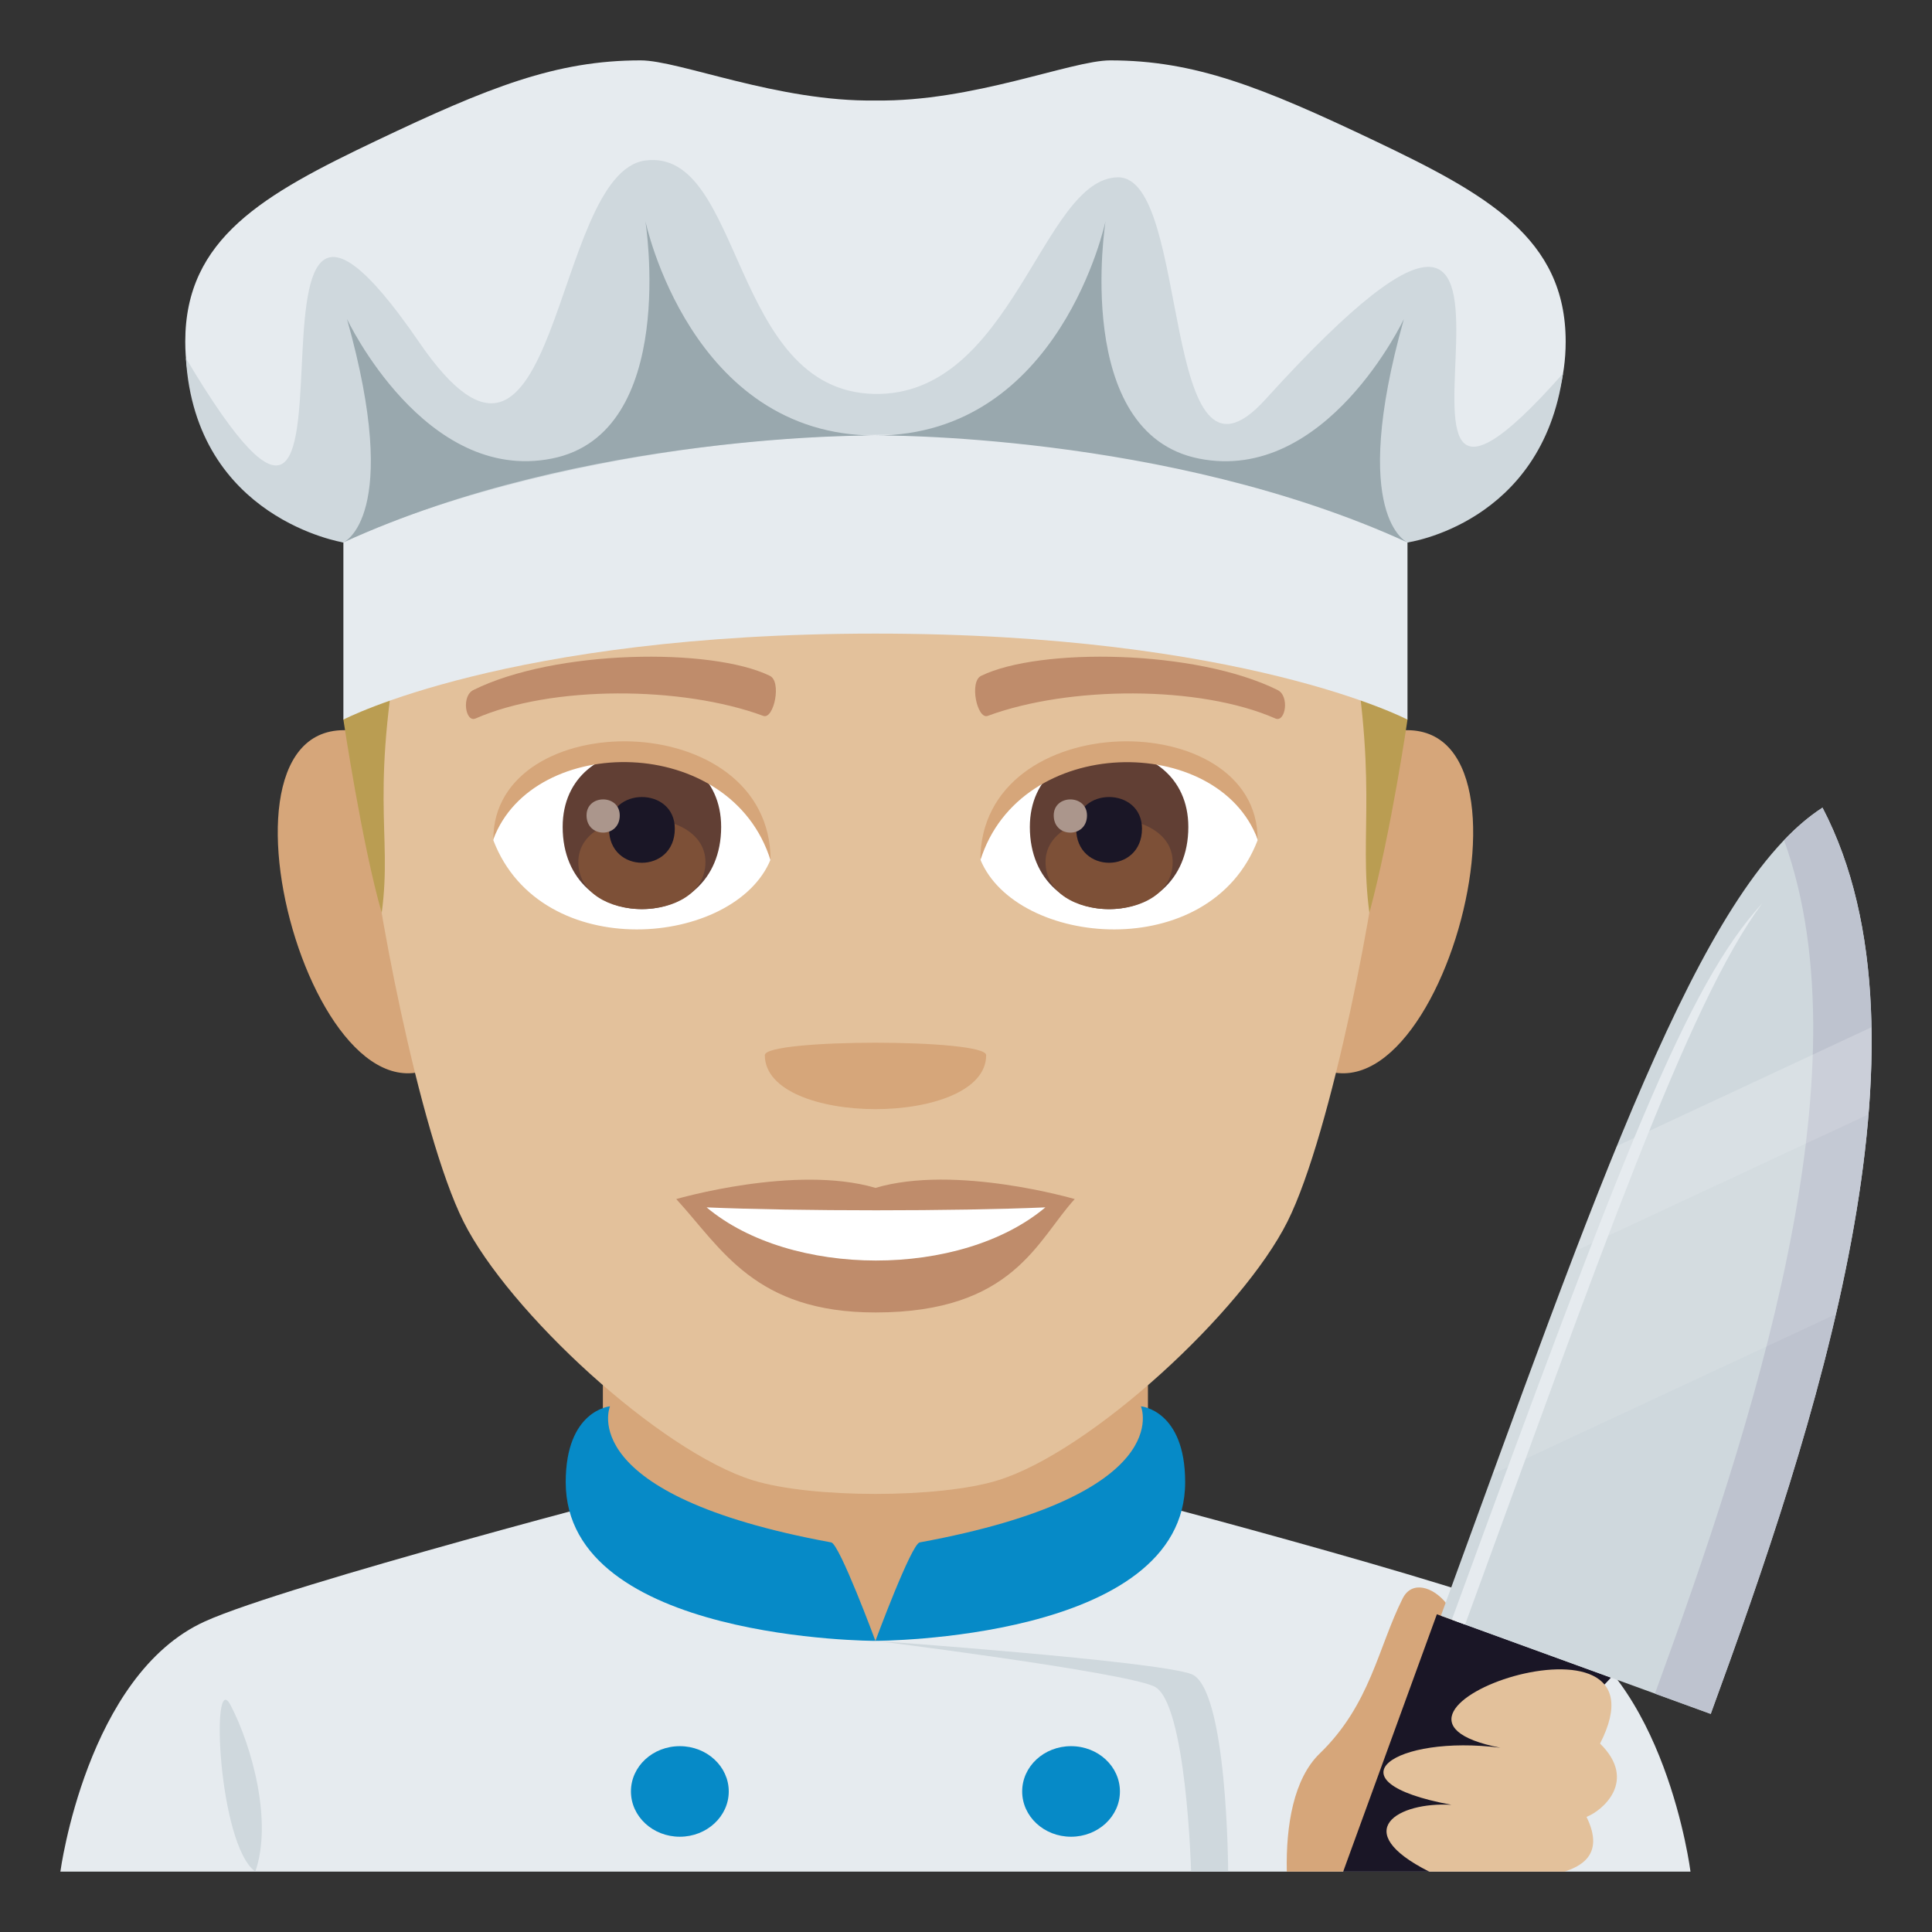<?xml version="1.0" encoding="utf-8"?>
<!-- Generator: Adobe Illustrator 15.0.0, SVG Export Plug-In . SVG Version: 6.00 Build 0)  -->
<!DOCTYPE svg PUBLIC "-//W3C//DTD SVG 1.1//EN" "http://www.w3.org/Graphics/SVG/1.1/DTD/svg11.dtd">
<svg version="1.1" id="Layer_1" xmlns:x="http://ns.adobe.com/Extensibility/1.0/" xmlns:i="http://ns.adobe.com/AdobeIllustrator/10.0/" xmlns:graph="http://ns.adobe.com/Graphs/1.0/"
	 xmlns="http://www.w3.org/2000/svg" xmlns:xlink="http://www.w3.org/1999/xlink" xmlns:a="http://ns.adobe.com/AdobeSVGViewerExtensions/3.0/"
	 x="0px" y="0px" width="64px" height="64px" viewBox="0 0 64 64" enable-background="new 0 0 64 64" xml:space="preserve">
<rect x="0" y="0" width="64" height="64" fill="#333333" stroke="none"/>
<path fill="#E6EBEF" d="M6.789,53.711c2.699-1.223,15.135-4.451,15.135-4.451h14.24c0,0,12.426,3.223,15.111,4.449
	C55.18,55.488,56,62,56,62H2C2,62,2.871,55.482,6.789,53.711"/>
<polygon fill="#D6A67A" points="19.971,51.082 29,54.355 38.027,51.082 38.027,44 19.971,44 "/>
<path fill="#CFD8DD" d="M8.457,62c0.576-1.643-0.102-4.139-0.818-5.512C6.973,55.207,7.223,61.096,8.457,62"/>
<path fill="#CFD8DD" d="M39.457,55.453C38.248,55.016,29,54.355,29,54.355s8.156,1.021,9.229,1.508
	C39.303,56.35,39.457,62,39.457,62h1.227C40.684,62,40.666,55.893,39.457,55.453z"/>
<path fill="#068AC7" d="M27.535,51.094c-8.582-1.576-7.328-4.508-7.328-4.508s-1.467,0.125-1.467,2.512
	c0,5.258,10.26,5.258,10.26,5.258S27.809,51.143,27.535,51.094"/>
<path fill="#068AC7" d="M37.795,46.586c0,0,1.248,2.932-7.328,4.508C30.189,51.143,29,54.355,29,54.355s10.26,0,10.26-5.258
	C39.26,46.711,37.795,46.586,37.795,46.586"/>
<path fill="#068AC7" d="M22.52,57.844c0.893,0,1.621,0.67,1.621,1.5c0,0.828-0.729,1.5-1.621,1.5c-0.896,0-1.619-0.672-1.619-1.5
	C20.9,58.514,21.623,57.844,22.52,57.844"/>
<path fill="#068AC7" d="M35.48,57.844c0.895,0,1.619,0.67,1.619,1.5c0,0.828-0.725,1.5-1.619,1.5c-0.896,0-1.619-0.672-1.619-1.5
	C33.861,58.514,34.584,57.844,35.48,57.844"/>
<path fill="#D6A67A" d="M11.902,24.236c-5.719-1.031-1.252,14.957,3.225,10.547C17.199,32.74,14.576,24.721,11.902,24.236z"/>
<path fill="#D6A67A" d="M46.102,24.236c-2.674,0.484-5.299,8.504-3.223,10.547C47.355,39.193,51.816,23.205,46.102,24.236z"/>
<path fill="#E3C19B" d="M29.002,5.489c-11.824,0-17.521,8.945-16.807,21.384c0.143,2.502,1.693,10.664,3.158,13.592
	c1.498,2.996,6.512,7.615,9.584,8.57c1.939,0.604,6.188,0.604,8.127,0c3.072-0.955,8.086-5.574,9.586-8.57
	c1.465-2.928,3.016-11.09,3.158-13.592C46.523,14.435,40.826,5.489,29.002,5.489z"/>
<path fill="#BF8C6B" d="M29.002,39.35c-2.66-0.781-6.6,0.371-6.6,0.371c1.5,1.635,2.6,3.756,6.6,3.756
	c4.582,0,5.359-2.408,6.6-3.756C35.602,39.721,31.658,38.564,29.002,39.35z"/>
<path fill="#FFFFFF" d="M23.408,39.996c2.787,2.34,8.418,2.355,11.221,0C31.658,40.125,26.4,40.125,23.408,39.996z"/>
<path fill="#D6A67A" d="M32.668,34.953c0,2.385-7.332,2.385-7.332,0C25.336,34.404,32.668,34.404,32.668,34.953z"/>
<path fill="#BA9D52" d="M44.578,20.075c1.146,5.819,0.414,7.427,0.785,10.163c0.727-2.706,1.262-6.4,1.262-6.4L44.578,20.075z"/>
<path fill="#BA9D52" d="M13.428,20.075l-2.053,3.763c0,0,0.621,4.159,1.27,6.4C13.014,27.5,12.18,26.358,13.428,20.075z"/>
<path fill="#FFFFFF" d="M41.66,27.834c-1.58,4.137-8.008,3.529-9.186,0.635C33.369,23.82,40.793,23.422,41.66,27.834z"/>
<path fill="#FFFFFF" d="M16.342,27.834c1.58,4.137,8.01,3.529,9.186,0.635C24.633,23.818,17.211,23.42,16.342,27.834z"/>
<path fill="#BF8C6B" d="M42.316,22.855c-2.705-1.341-7.879-1.407-9.807-0.471c-0.412,0.182-0.141,1.453,0.207,1.332
	c2.688-0.996,7.02-1.02,9.535,0.086C42.586,23.943,42.727,23.045,42.316,22.855z"/>
<path fill="#BF8C6B" d="M15.688,22.855c2.703-1.341,7.877-1.407,9.807-0.471c0.412,0.182,0.141,1.453-0.207,1.332
	c-2.691-0.996-7.02-1.02-9.537,0.086C15.416,23.943,15.277,23.045,15.688,22.855z"/>
<path fill="#613F34" d="M34.115,27.395c0,3.629,5.25,3.629,5.25,0C39.365,24.025,34.115,24.025,34.115,27.395z"/>
<path fill="#7D5037" d="M34.635,28.555c0,2.082,4.211,2.082,4.211,0C38.846,26.623,34.635,26.623,34.635,28.555z"/>
<path fill="#1A1626" d="M35.65,27.451c0,1.506,2.18,1.506,2.18,0C37.83,26.053,35.65,26.053,35.65,27.451z"/>
<path fill="#AB968C" d="M34.906,27.012c0,0.76,1.102,0.76,1.102,0C36.008,26.305,34.906,26.305,34.906,27.012z"/>
<path fill="#613F34" d="M18.639,27.393c0,3.631,5.25,3.631,5.25,0C23.889,24.023,18.639,24.023,18.639,27.393z"/>
<path fill="#7D5037" d="M19.158,28.555c0,2.08,4.211,2.08,4.211,0C23.369,26.623,19.158,26.623,19.158,28.555z"/>
<path fill="#1A1626" d="M20.174,27.451c0,1.506,2.18,1.506,2.18,0C22.354,26.053,20.174,26.053,20.174,27.451z"/>
<path fill="#AB968C" d="M19.43,27.01c0,0.762,1.1,0.762,1.1,0C20.529,26.305,19.43,26.305,19.43,27.01z"/>
<path fill="#D6A67A" d="M41.66,27.803c0-4.439-9.186-4.439-9.186,0.703C33.787,24.287,40.348,24.287,41.66,27.803z"/>
<path fill="#D6A67A" d="M16.342,27.803c0-4.439,9.186-4.439,9.186,0.703C24.217,24.283,17.654,24.283,16.342,27.803z"/>
<path fill="#E6EBEF" d="M29,10.546c-11.863,0-17.625,6.646-17.625,6.646v6.646c0,0,5.432-2.849,17.625-2.849
	c12.191,0,17.625,2.849,17.625,2.849v-6.646C46.625,17.191,40.863,10.546,29,10.546"/>
<path fill="#E6EBEF" d="M45.533,4.661C41.803,2.886,39.578,2,36.779,2c-1.287,0-4.561,1.38-7.781,1.329
	C25.779,3.38,22.508,2,21.221,2c-2.799,0-5.027,0.886-8.756,2.661c-3.727,1.775-6.328,3.23-6.328,6.656
	c0,4.854,5.238,6.652,5.238,6.652s17.744-7.984,35.248,0c0,0,5.242-1.799,5.242-6.652C51.865,7.892,49.262,6.437,45.533,4.661"/>
<path fill="#CFD8DD" d="M41.918,13.232c-3.518,3.882-2.443-7.397-4.891-7.358c-2.516,0.041-3.486,7.279-8.078,7.175
	c-4.764-0.109-4.322-8.144-7.564-7.733c-3.143,0.396-2.848,12.805-7.502,6.018c-7.188-10.482-0.607,12.505-7.725,0.529
	c0.318,5.329,5.217,6.107,5.217,6.107c3.482-1.779,20.24-7.061,35.248,0c0,0,4.459-0.611,5.152-5.596
	C43.502,21.739,53.895,0.02,41.918,13.232z"/>
<path fill="#99A8AE" d="M21.379,7.322c0,0,1.119,7.03-3.096,7.868s-6.789-4.623-6.789-4.623c1.846,6.572-0.119,7.402-0.119,7.402
	C19.381,14.31,29,14.427,29,14.427C22.867,14.427,21.379,7.322,21.379,7.322"/>
<path fill="#99A8AE" d="M46.506,10.567c0,0-2.574,5.463-6.787,4.625c-4.217-0.838-3.096-7.87-3.096-7.87s-1.49,7.104-7.623,7.104
	c0,0,9.619-0.117,17.625,3.543C46.625,17.97,44.658,17.14,46.506,10.567"/>
<path fill="#D6A67A" d="M47.787,55.262c1.484-1.43-0.711-3.527-1.322-2.311c-0.818,1.629-1.066,3.51-2.75,5.139
	c-0.857,0.83-1.121,2.367-1.088,3.91h1.867C44.494,62,47.186,55.84,47.787,55.262z"/>
<polygon fill="#1A1626" points="53.365,55.574 47.598,53.475 44.494,62 47.344,62 "/>
<path fill="#CFD8DD" d="M47.732,53.523l8.938,3.252c3.441-9.404,7.727-22.303,3.703-30.021
	C56.295,29.379,52.916,39.356,47.732,53.523z"/>
<path fill="#BEC3CF" d="M54.822,56.104l1.848,0.672c3.441-9.404,7.727-22.303,3.703-30.021c-0.432,0.277-0.855,0.638-1.275,1.077
	C61.902,35.572,58.031,47.313,54.822,56.104z"/>
<path opacity="0.1" fill="#FFFFFF" d="M49.441,48.836l11.375-5.303c0.52-2.24,0.904-4.471,1.08-6.617l-9.711,4.527
	C51.32,43.705,50.412,46.178,49.441,48.836z"/>
<path opacity="0.2" fill="#FFFFFF" d="M52.186,41.443l9.711-4.527c0.08-0.982,0.113-1.946,0.096-2.886l-8.432,3.933
	C53.111,39.061,52.656,40.22,52.186,41.443z"/>
<path fill="#E6EBEF" d="M58.375,29.926c-2.471,2.697-4.57,8.121-10.281,23.729l0.439,0.16C52.965,41.703,55.908,33.23,58.375,29.926
	z"/>
<path fill="#E3C19B" d="M53.004,57.758c1.256,1.234,0.076,2.229-0.449,2.428c0.643,1.305-0.277,1.66-0.727,1.814h-4.484
	c-2.691-1.357-1.023-2.32,0.738-2.213c-4.209-0.781-1.854-2.338,1.617-1.891C43.949,56.766,55.57,52.744,53.004,57.758z"/>
</svg>
